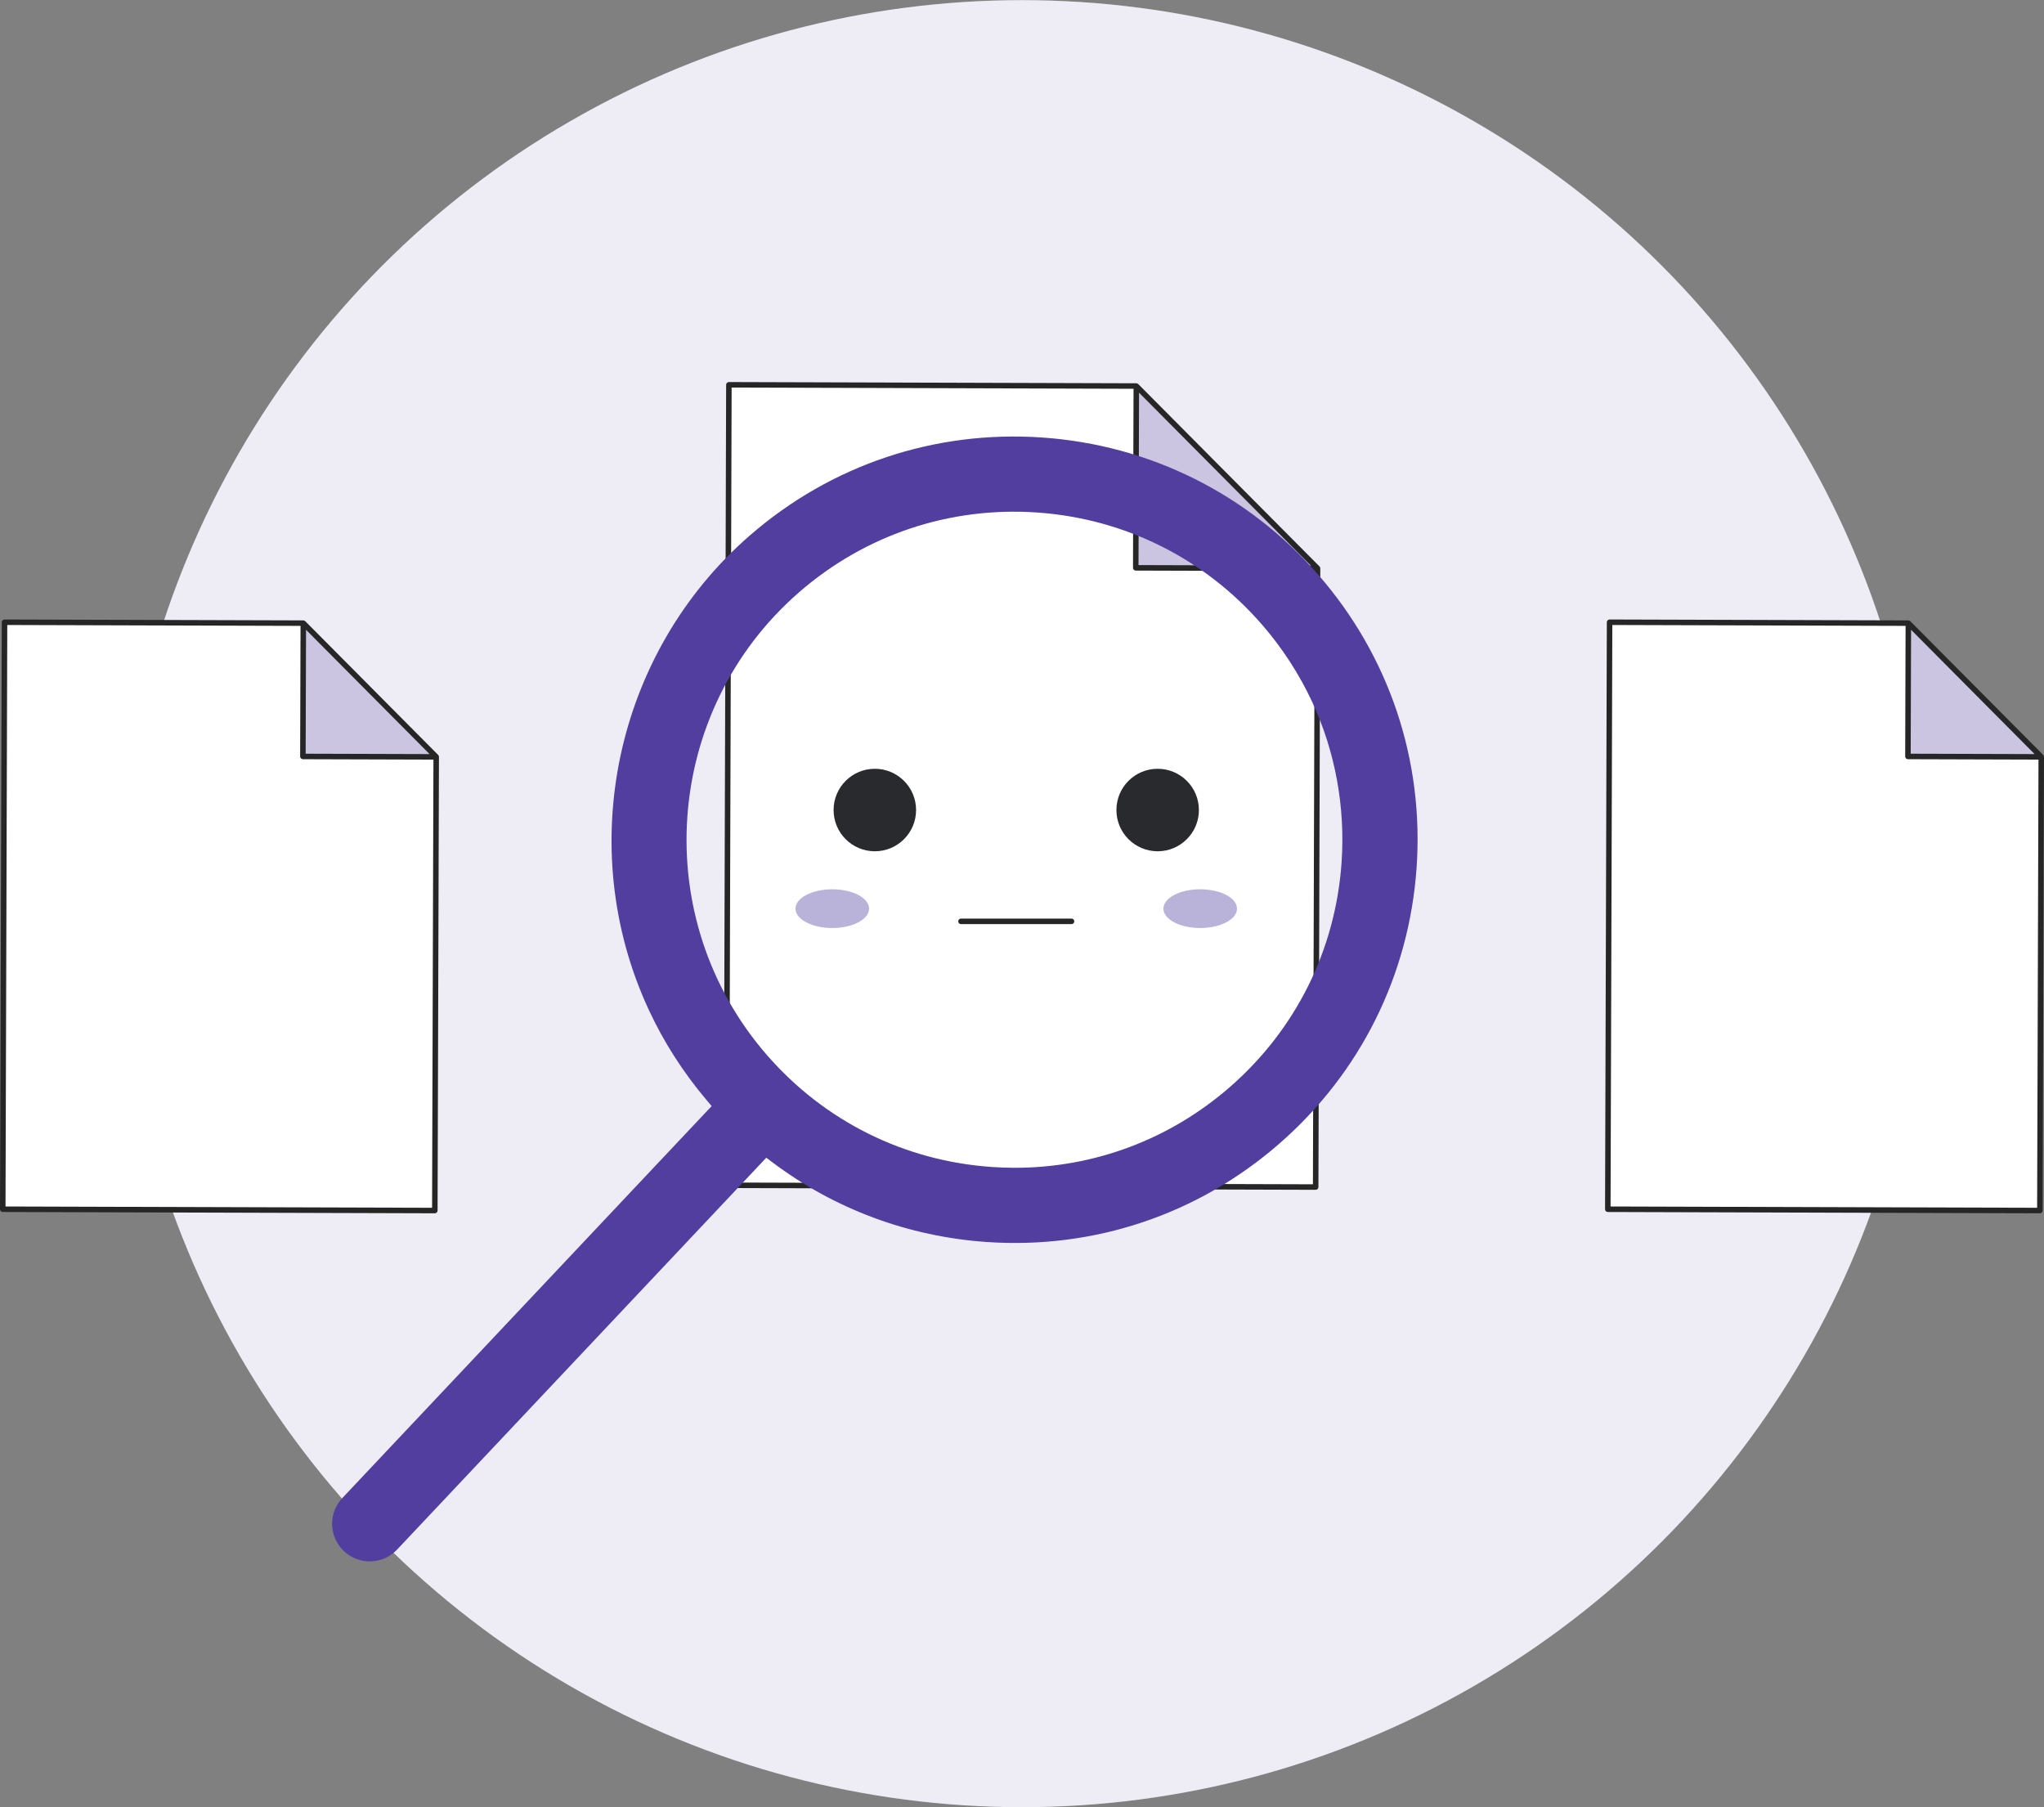 <svg id="Layer_2" data-name="Layer 2" xmlns="http://www.w3.org/2000/svg" viewBox="0 0 742.746 656.701" style="width: 100%; height: 100%;">
  <rect x="0" y="0" width="742.746" height="656.701" fill="#808080" stroke="none"/>
  <g id="Layer_2-2" data-name="Layer 2">
    <g>
      <circle cx="371.373" cy="328.351" r="328.305" fill="#fff"></circle>
      <circle cx="371.373" cy="328.351" r="328.305" fill="#513e9f" opacity=".1"></circle>
      <g>
        <polygon points="158.006 439.86 1 439.384 1.646 226.094 110.212 226.423 158.505 275.01 158.006 439.86" fill="#fff"></polygon>
        <polygon points="110.212 226.423 110.065 274.863 158.505 275.01 110.212 226.423" fill="#513e9f" opacity=".3"></polygon>
        <path d="m159.493,274.95c-.005-.088-.022-.173-.05-.257-.011-.032-.019-.064-.034-.095-.048-.106-.109-.207-.194-.293l-48.293-48.587c-.086-.086-.187-.147-.292-.196-.031-.014-.062-.023-.094-.034-.084-.029-.17-.047-.259-.052-.021-.001-.04-.012-.061-.012l-108.565-.329h-.003c-.264,0-.518.104-.705.291-.188.187-.294.441-.295.707L0,439.381c-.001.552.445,1.001.997,1.003l157.006.476h.003c.264,0,.518-.104.705-.291.188-.187.294-.441.295-.707l.499-164.85c0-.022-.011-.041-.012-.063Zm-48.288-46.109l22.292,22.427,22.598,22.735-45.026-.137.136-45.025ZM2.003,438.387l.64-211.29,106.565.323-.143,47.44c-.001.552.445,1.001.997,1.003l47.44.144-.493,162.85-155.006-.47Z" fill="#262626"></path>
      </g>
      <g>
        <polygon points="478.084 431.325 263.981 430.676 264.862 139.82 412.909 140.269 478.765 206.525 478.084 431.325" fill="#fff"></polygon>
        <polygon points="412.909 140.269 412.709 206.325 478.765 206.525 412.909 140.269" fill="#513e9f" opacity=".3"></polygon>
        <path d="m479.753,206.465c-.005-.088-.022-.173-.05-.257-.011-.032-.019-.064-.034-.095-.048-.106-.109-.207-.194-.293l-65.856-66.256c-.086-.086-.187-.148-.293-.197-.031-.014-.061-.023-.093-.034-.084-.029-.17-.047-.26-.052-.021-.001-.04-.012-.061-.012l-148.047-.449h-.003c-.264,0-.518.104-.705.291-.188.187-.294.441-.295.707l-.881,290.856c-.001.552.445,1.001.997,1.003l214.104.649h.003c.264,0,.518-.104.705-.291.188-.187.294-.441.295-.707l.681-224.8c0-.022-.011-.041-.012-.063Zm-65.851-63.779l62.452,62.832-62.642-.19.19-62.642Zm-148.918,286.993l.875-288.856,146.047.443-.197,65.056c-.001.552.445,1.001.997,1.003l65.056.197-.675,222.8-212.104-.643Z" fill="#262626"></path>
      </g>
      <g>
        <polygon points="741.247 439.86 584.241 439.384 584.887 226.094 693.453 226.423 741.746 275.01 741.247 439.86" fill="#fff"></polygon>
        <polygon points="693.453 226.423 693.306 274.863 741.746 275.01 693.453 226.423" fill="#513e9f" opacity=".3"></polygon>
        <path d="m742.734,274.95c-.005-.088-.022-.173-.05-.257-.011-.032-.019-.064-.034-.095-.048-.106-.109-.207-.194-.293l-48.293-48.587c-.086-.086-.187-.147-.292-.196-.031-.014-.062-.023-.094-.034-.084-.029-.17-.047-.259-.052-.021-.001-.04-.012-.061-.012l-108.565-.329h-.003c-.264,0-.518.104-.705.291-.188.187-.294.441-.295.707l-.646,213.29c-.001.552.445,1.001.997,1.003l157.006.476h.003c.264,0,.518-.104.705-.291.188-.187.294-.441.295-.707l.499-164.85c0-.022-.011-.041-.012-.063Zm-48.289-46.109l22.292,22.427,22.597,22.735-45.026-.137.136-45.025Zm-109.201,209.546l.64-211.29,106.565.323-.144,47.44c-.001.552.445,1.001.997,1.003l47.44.144-.493,162.85-155.006-.47Z" fill="#262626"></path>
      </g>
      <g>
        <g>
          <g>
            <g>
              <circle cx="317.896" cy="294.33" r="14.988" fill="#292a2e"></circle>
              <circle cx="420.668" cy="294.33" r="14.988" fill="#292a2e"></circle>
            </g>
            <path d="m389.376,335.78h-40.189c-.552,0-1-.448-1-1s.448-1,1-1h40.189c.552,0,1,.448,1,1s-.448,1-1,1Z" fill="#262626"></path>
          </g>
          <g>
            <ellipse cx="302.435" cy="330.166" rx="13.37" ry="7.037" fill="#fff"></ellipse>
            <ellipse cx="436.129" cy="330.166" rx="13.37" ry="7.037" fill="#fff"></ellipse>
          </g>
          <g fill="none" opacity=".4">
            <ellipse cx="302.435" cy="330.166" rx="13.37" ry="7.037" fill="#513e9f"></ellipse>
            <ellipse cx="436.129" cy="330.166" rx="13.37" ry="7.037" fill="#513e9f"></ellipse>
          </g>
        </g>
        <path d="m479.087,208.909c-25.706-29.508-61.354-47.243-100.403-49.938-39.04-2.695-76.786,9.97-106.303,35.675-48.956,42.637-63.996,113.524-36.577,172.396,5.445,11.71,12.514,22.715,20.993,32.73l1.803,2.133-134.195,142.415c-3.856,4.097-4.82,10.032-2.437,15.138.732,1.571,1.741,2.972,3.017,4.168,5.48,5.168,14.138,4.909,19.306-.571l134.159-142.389,2.24,1.678c22.537,16.976,49.447,26.982,77.822,28.945,39.04,2.695,76.795-9.979,106.303-35.675,29.508-25.705,47.252-61.354,49.947-100.394,2.696-39.04-9.979-76.795-35.675-106.312Zm8.417,104.428c-2.187,31.757-16.619,60.765-40.629,81.677-21.885,19.056-49.349,29.311-78.098,29.311-2.785,0-5.578-.098-8.381-.295-31.766-2.187-60.765-16.619-81.677-40.629-43.155-49.563-37.951-124.993,11.603-168.157,24.01-20.904,54.722-31.212,86.488-29.026,15.878,1.098,31.07,5.248,44.904,12.139,13.835,6.873,26.312,16.485,36.773,28.49,7.417,8.524,13.567,17.976,18.279,28.089,8.417,18.074,12.13,38.264,10.737,58.4Z" fill="#513e9f"></path>
      </g>
    </g>
  </g>
</svg>